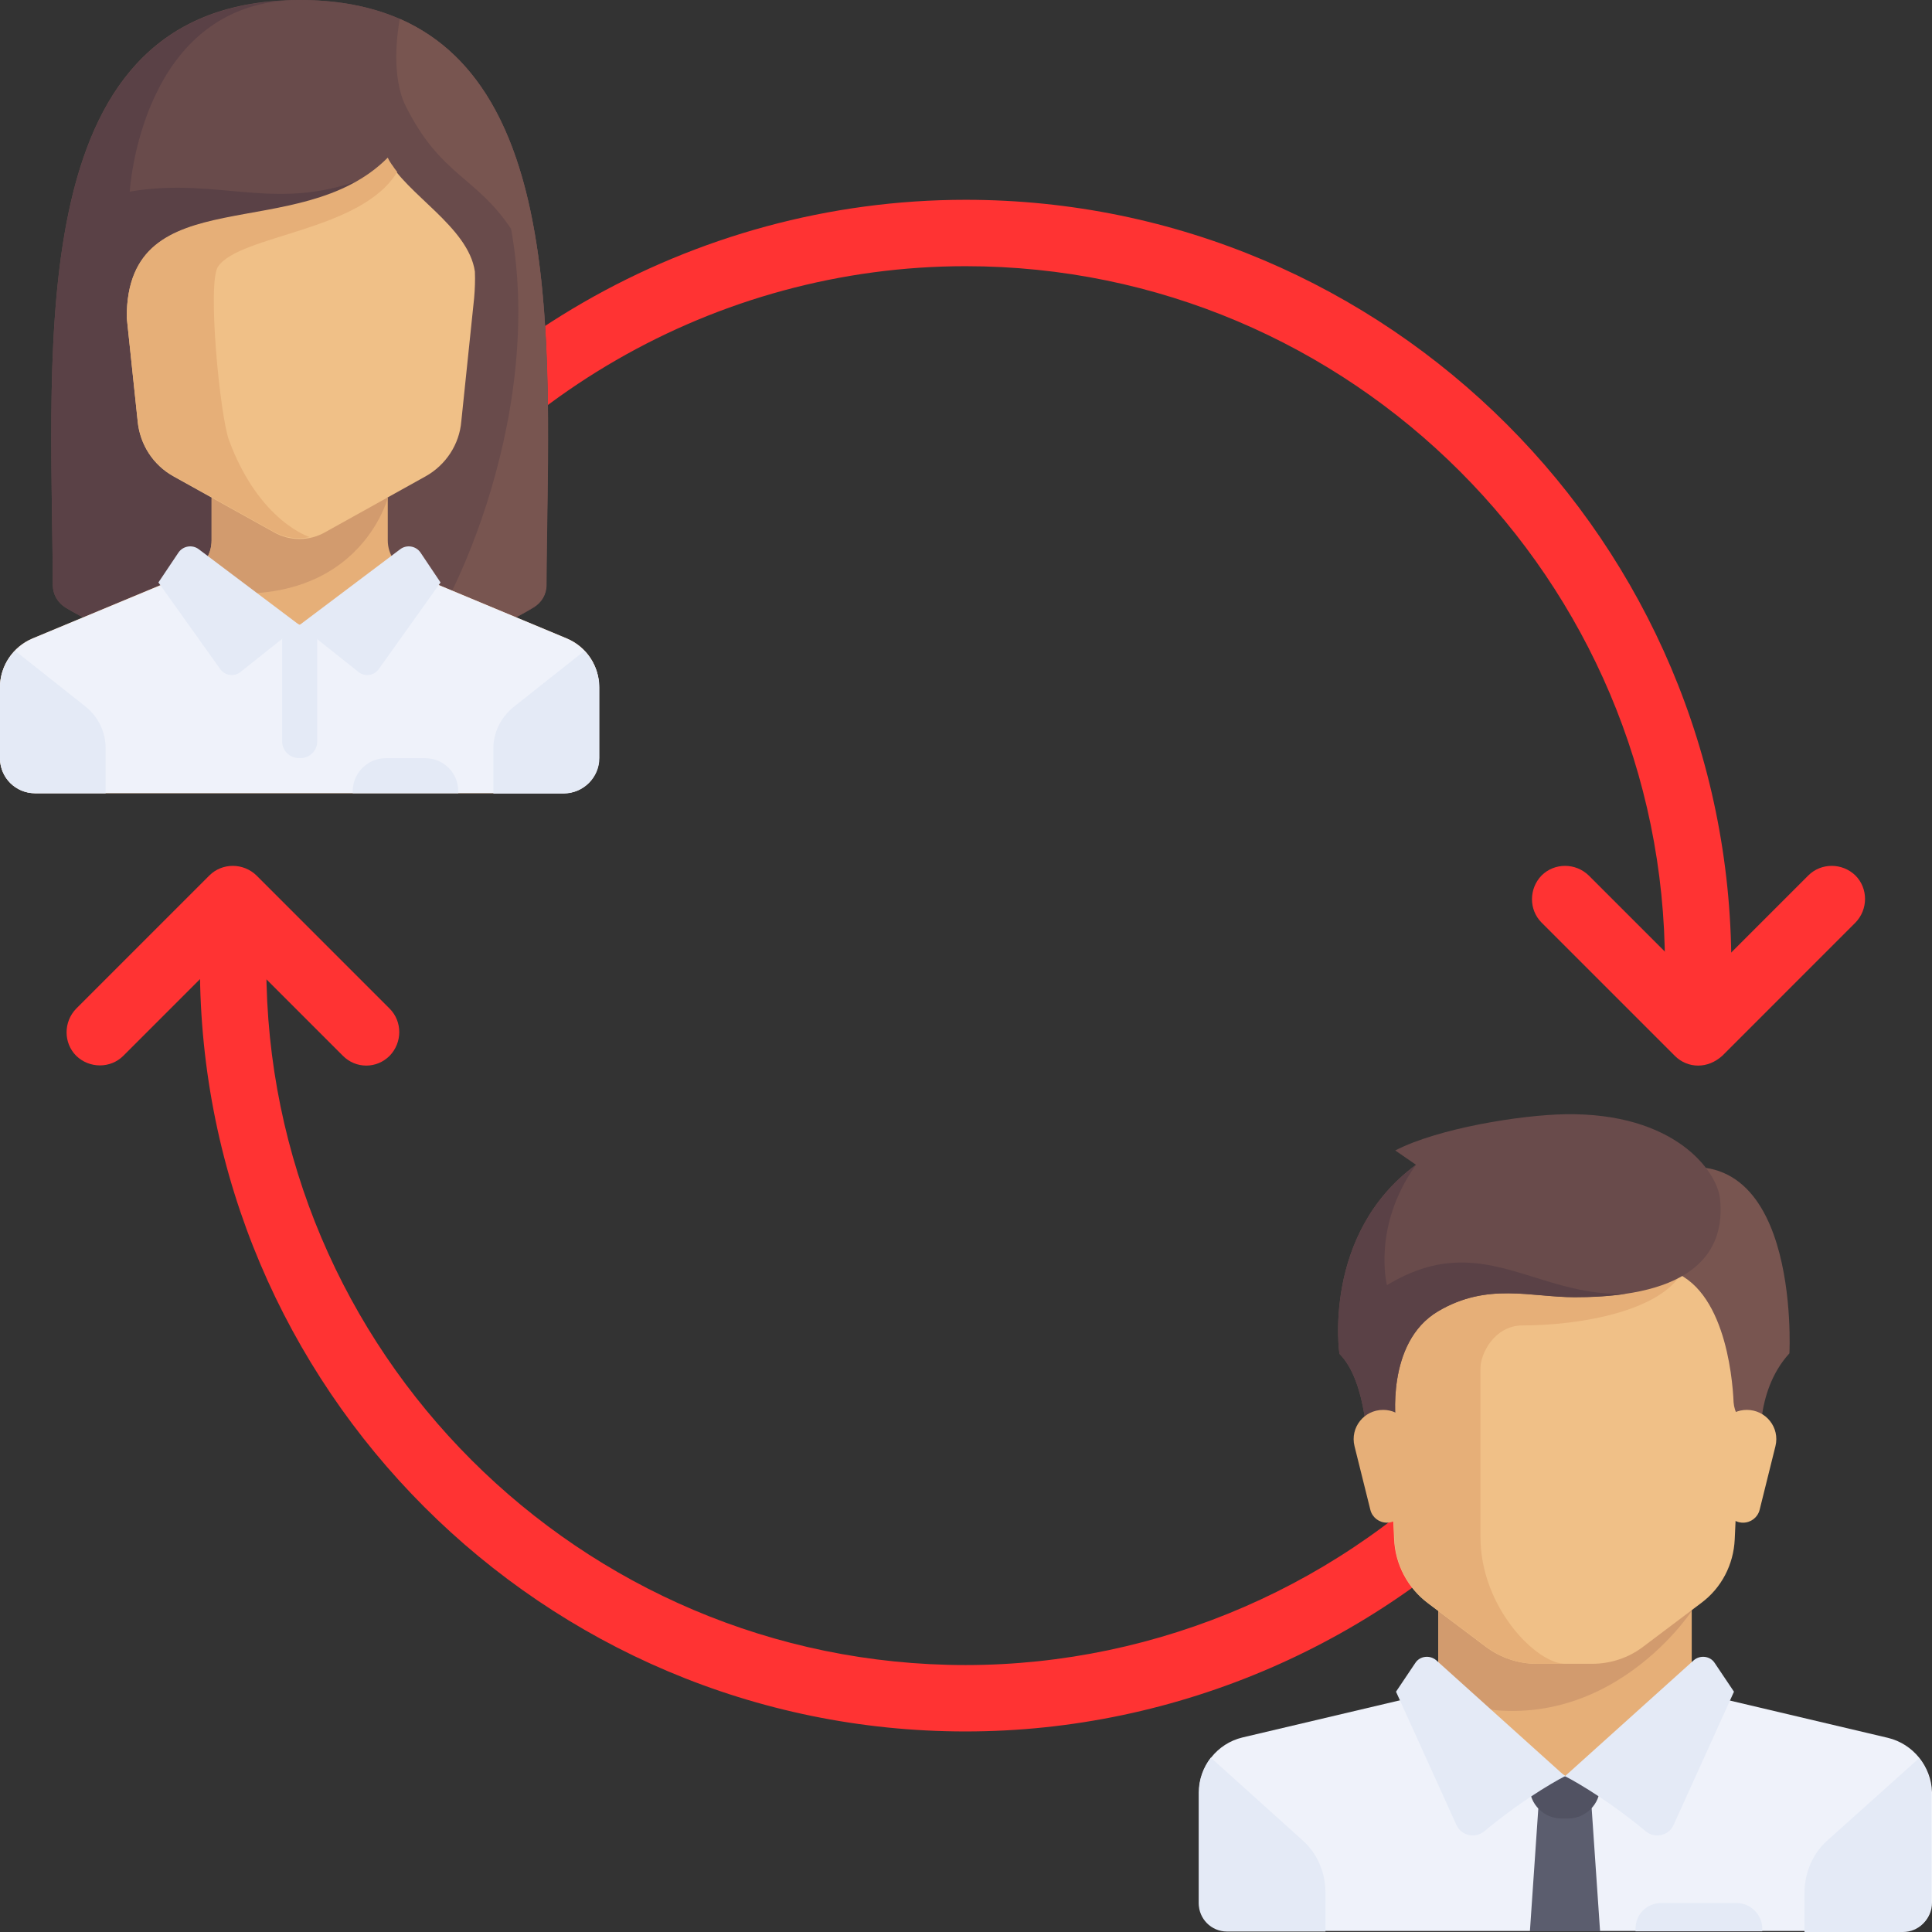 <svg width="82" height="82" viewBox="0 0 82 82" version="1.1" xmlns="http://www.w3.org/2000/svg" xmlns:xlink="http://www.w3.org/1999/xlink" xmlns:figma="http://www.figma.com/figma/ns">
<rect x="0" y="0" width="82" height="82" fill="#333333" stroke="none"/>
<title>&#208;&#152;&#208;&#189;&#208;&#180;&#208;&#184;&#208;&#178;&#208;&#184;&#208;&#180;&#209;&#131;&#208;&#176;&#208;&#187;&#209;&#140;&#208;&#189;&#209;&#139;&#208;&#181; &#208;&#183;&#208;&#176;&#208;&#189;&#209;&#143;&#209;&#130;&#208;&#184;&#209;&#143;</title>
<desc>Created using Figma</desc>
<g id="Canvas" transform="translate(-222 -3356)" figma:type="canvas">
<g id="&#208;&#152;&#208;&#189;&#208;&#180;&#208;&#184;&#208;&#178;&#208;&#184;&#208;&#180;&#209;&#131;&#208;&#176;&#208;&#187;&#209;&#140;&#208;&#189;&#209;&#139;&#208;&#181; &#208;&#183;&#208;&#176;&#208;&#189;&#209;&#143;&#209;&#130;&#208;&#184;&#209;&#143;" figma:type="frame">
<g id="Group" figma:type="frame">
<g id="Vector" figma:type="vector">
<use xlink:href="#path0_fill" transform="translate(234.629 3364.48)" fill="#FF3333"/>
</g>
<g id="Vector" figma:type="vector">
<use xlink:href="#path1_fill" transform="translate(230.485 3395.58)" fill="#FF3333"/>
</g>
</g>
<g id="Vector" figma:type="vector">
<use xlink:href="#path2_fill" transform="translate(283.044 3423.62)" fill="#E6AF78"/>
</g>
<g id="Vector" figma:type="vector">
<use xlink:href="#path3_fill" transform="translate(272.894 3427.71)" fill="#EFF2FA"/>
</g>
<g id="Vector" figma:type="vector">
<use xlink:href="#path4_fill" transform="translate(283.044 3423.62)" fill="#D29B6E"/>
</g>
<g id="Vector" figma:type="vector">
<use xlink:href="#path5_fill" transform="translate(280.642 3409.87)" fill="#F0C087"/>
</g>
<g id="Vector" figma:type="vector">
<use xlink:href="#path6_fill" transform="translate(280.658 3409.87)" fill="#E6AF78"/>
</g>
<g id="Group" figma:type="frame">
<g id="Vector" figma:type="vector">
<use xlink:href="#path7_fill" transform="translate(298.589 3430.62)" fill="#E4EAF6"/>
</g>
<g id="Vector" figma:type="vector">
<use xlink:href="#path8_fill" transform="translate(272.878 3430.6)" fill="#E4EAF6"/>
</g>
</g>
<g id="Vector" figma:type="vector">
<use xlink:href="#path9_fill" transform="translate(286.934 3432.59)" fill="#5B5D6E"/>
</g>
<g id="Vector" figma:type="vector">
<use xlink:href="#path10_fill" transform="translate(286.918 3431.39)" fill="#515262"/>
</g>
<g id="Group" figma:type="frame">
<g id="Vector" figma:type="vector">
<use xlink:href="#path11_fill" transform="translate(281.251 3426.32)" fill="#E4EAF6"/>
</g>
<g id="Vector" figma:type="vector">
<use xlink:href="#path12_fill" transform="translate(288.423 3426.32)" fill="#E4EAF6"/>
</g>
</g>
<g id="Vector" figma:type="vector">
<use xlink:href="#path13_fill" transform="translate(292.041 3405.53)" fill="#785550"/>
</g>
<g id="Vector" figma:type="vector">
<use xlink:href="#path14_fill" transform="translate(294.896 3415.84)" fill="#F0C087"/>
</g>
<g id="Vector" figma:type="vector">
<use xlink:href="#path15_fill" transform="translate(278.793 3403.29)" fill="#694B4B"/>
</g>
<g id="Vector" figma:type="vector">
<use xlink:href="#path16_fill" transform="translate(278.793 3405.44)" fill="#5A4146"/>
</g>
<g id="Vector" figma:type="vector">
<use xlink:href="#path17_fill" transform="translate(279.453 3415.84)" fill="#E6AF78"/>
</g>
<g id="Vector" figma:type="vector">
<use xlink:href="#path18_fill" transform="translate(291.417 3436.77)" fill="#E4EAF6"/>
</g>
<g id="Vector" figma:type="vector">
<use xlink:href="#path19_fill" transform="translate(224.176 3356)" fill="#694B4B"/>
</g>
<g id="Vector" figma:type="vector">
<use xlink:href="#path20_fill" transform="translate(224.176 3356.03)" fill="#5A4146"/>
</g>
<g id="Vector" figma:type="vector">
<use xlink:href="#path21_fill" transform="translate(227.507 3356)" fill="#694B4B"/>
</g>
<g id="Vector" figma:type="vector">
<use xlink:href="#path22_fill" transform="translate(238.82 3356.8)" fill="#785550"/>
</g>
<g id="Vector" figma:type="vector">
<use xlink:href="#path23_fill" transform="translate(222 3377.13)" fill="#E6AF78"/>
</g>
<g id="Vector" figma:type="vector">
<use xlink:href="#path24_fill" transform="translate(222 3380.41)" fill="#EFF2FA"/>
</g>
<g id="Vector" figma:type="vector">
<use xlink:href="#path25_fill" transform="translate(229.012 3377.13)" fill="#D29B6E"/>
</g>
<g id="Group" figma:type="frame">
<g id="Vector" figma:type="vector">
<use xlink:href="#path26_fill" transform="translate(222 3383.62)" fill="#E4EAF6"/>
</g>
<g id="Vector" figma:type="vector">
<use xlink:href="#path27_fill" transform="translate(242.94 3383.63)" fill="#E4EAF6"/>
</g>
<g id="Vector" figma:type="vector">
<use xlink:href="#path28_fill" transform="translate(233.975 3382.54)" fill="#E4EAF6"/>
</g>
<g id="Vector" figma:type="vector">
<use xlink:href="#path29_fill" transform="translate(228.724 3379.19)" fill="#E4EAF6"/>
</g>
<g id="Vector" figma:type="vector">
<use xlink:href="#path30_fill" transform="translate(234.711 3379.19)" fill="#E4EAF6"/>
</g>
</g>
<g id="Vector" figma:type="vector">
<use xlink:href="#path31_fill" transform="translate(227.379 3362.74)" fill="#F0C087"/>
</g>
<g id="Vector" figma:type="vector">
<use xlink:href="#path32_fill" transform="translate(227.379 3362.69)" fill="#E6AF78"/>
</g>
<g id="Vector" figma:type="vector">
<use xlink:href="#path33_fill" transform="translate(236.969 3388.18)" fill="#E4EAF6"/>
</g>
<g id="Group" figma:type="frame">
<g id="Vector" figma:type="vector">
<use xlink:href="#path34_fill" transform="translate(224.826 3392.75)" fill="#FF3333"/>
</g>
<g id="Vector" figma:type="vector">
<use xlink:href="#path35_fill" transform="translate(287.022 3392.75)" fill="#FF3333"/>
</g>
</g>
</g>
</g>
<defs>
<path id="path0_fill" d="M 59.445 33.908C 58.661 33.908 58.036 33.267 58.036 32.499C 58.036 16.137 44.717 2.818 28.355 2.818C 17.789 2.818 7.943 8.501 2.644 17.658C 2.26 18.331 1.379 18.571 0.707 18.171C 0.034 17.786 -0.206 16.922 0.195 16.233C 6.006 6.228 16.78 0 28.355 0C 46.285 0 60.854 14.585 60.854 32.499C 60.854 33.283 60.23 33.908 59.445 33.908Z"/>
<path id="path1_fill" d="M 32.499 33.908C 14.569 33.908 0 19.339 0 1.409C 0 0.624 0.64 -4.88567e-07 1.409 -4.88567e-07C 2.177 -4.88567e-07 2.818 0.64 2.818 1.409C 2.818 17.77 16.137 31.09 32.499 31.09C 40.696 31.09 48.62 27.648 54.208 21.645C 54.736 21.068 55.633 21.036 56.209 21.581C 56.785 22.109 56.817 23.006 56.273 23.582C 50.141 30.146 41.48 33.908 32.499 33.908Z"/>
<path id="path2_fill" d="M 10.758 4.178L 10.758 -9.77135e-07L -1.95427e-06 -9.77135e-07L -1.95427e-06 4.178L 5.379 8.965L 10.758 4.178Z"/>
<path id="path3_fill" d="M 29.233 2.049L 21.837 0.304C 21.725 0.272 21.629 0.24 21.533 0.176L 15.545 3.666L 9.782 -9.77135e-07C 9.638 0.144 9.446 0.24 9.237 0.288L 1.841 2.033C 0.768 2.289 -9.77135e-07 3.25 -9.77135e-07 4.355L -9.77135e-07 9.045C -9.77135e-07 9.702 0.528 10.246 1.201 10.246L 29.905 10.246C 30.562 10.246 31.106 9.718 31.106 9.045L 31.106 4.355C 31.074 3.266 30.306 2.305 29.233 2.049Z"/>
<path id="path4_fill" d="M -1.95427e-06 -9.77135e-07L -1.95427e-06 4.419C 6.772 6.868 10.758 0.752 10.758 0.752L 10.758 -9.77135e-07L -1.95427e-06 -9.77135e-07Z"/>
<path id="path5_fill" d="M -1.95427e-06 0L 0.528 11.463C 0.576 12.535 1.105 13.528 1.953 14.168L 4.419 16.025C 5.043 16.49 5.795 16.746 6.564 16.746L 8.949 16.746C 9.718 16.746 10.486 16.49 11.095 16.025L 13.56 14.168C 14.424 13.528 14.937 12.535 14.985 11.463L 15.513 0L -1.95427e-06 0Z"/>
<path id="path6_fill" d="M 5.971 2.385C 8.357 2.385 11.943 1.793 12.807 0L -9.77135e-07 0L 0.528 11.463C 0.576 12.535 1.105 13.528 1.953 14.168L 4.419 16.025C 5.043 16.49 5.795 16.746 6.564 16.746L 7.765 16.746C 6.564 16.746 4.178 14.36 4.178 11.367C 4.178 9.91 4.178 5.988 4.178 4.194C 4.178 3.586 4.771 2.385 5.971 2.385Z"/>
<path id="path7_fill" d="M 0.993 3.474L 4.867 9.77135e-07C 5.187 0.416 5.379 0.929 5.379 1.489L 5.379 6.18C 5.379 6.836 4.851 7.38 4.178 7.38L -9.77134e-07 7.38L -9.77134e-07 5.731C -9.77134e-07 4.851 0.352 4.034 0.993 3.474Z"/>
<path id="path8_fill" d="M 4.387 3.49L 0.512 0C 0.192 0.416 -1.95427e-06 0.929 -1.95427e-06 1.489L -1.95427e-06 6.18C -1.95427e-06 6.836 0.528 7.38 1.201 7.38L 5.379 7.38L 5.379 5.731C 5.379 4.867 5.027 4.05 4.387 3.49Z"/>
<path id="path9_fill" d="M 2.978 5.379L 9.77135e-07 5.379L 0.368 -9.77134e-07L 2.61 -9.77134e-07L 2.978 5.379Z"/>
<path id="path10_fill" d="M 2.994 -9.77135e-07L 0 -9.77135e-07L 0 0.432C 0 1.185 0.608 1.793 1.361 1.793L 1.633 1.793C 2.385 1.793 2.994 1.185 2.994 0.432L 2.994 -9.77135e-07Z"/>
<path id="path11_fill" d="M 1.713 0.152L 7.172 5.067C 7.172 5.067 5.635 5.836 3.746 7.405C 3.362 7.725 2.77 7.597 2.562 7.133L 9.77135e-07 1.481L 0.816 0.265C 1.009 -0.04 1.441 -0.088 1.713 0.152Z"/>
<path id="path12_fill" d="M 5.459 0.152L -9.77135e-07 5.067C -9.77135e-07 5.067 1.537 5.836 3.426 7.405C 3.81 7.725 4.403 7.597 4.611 7.133L 7.172 1.481L 6.356 0.265C 6.164 -0.04 5.731 -0.088 5.459 0.152Z"/>
<path id="path13_fill" d="M 0 0.37L 0.56 4.324C 3.122 4.836 3.49 8.855 3.538 9.991C 3.554 10.199 3.618 10.408 3.73 10.568L 4.707 12.088C 4.707 12.088 4.371 9.591 5.907 7.91C 5.907 7.926 6.436 -2.016 0 0.37Z"/>
<path id="path14_fill" d="M 2.46 1.537L 1.788 4.242C 1.707 4.563 1.419 4.787 1.083 4.787C 0.715 4.787 0.411 4.515 0.363 4.162L 0.01 1.393C -0.086 0.656 0.491 -1.95427e-06 1.243 -1.95427e-06C 2.06 -1.95427e-06 2.652 0.752 2.46 1.537Z"/>
<path id="path15_fill" d="M 2.426 1.539L 3.306 2.147C -0.696 5.093 0.056 10.168 0.056 10.168C 1.257 11.368 1.257 14.346 1.257 14.346L 2.458 13.146C 2.458 13.146 1.993 9.688 4.251 8.359C 6.348 7.126 8.173 7.766 10.046 7.766C 15.057 7.766 16.45 5.877 16.21 3.588C 16.082 2.403 14.273 -0.078 9.63 0.002C 7.757 0.034 4.251 0.594 2.426 1.539Z"/>
<path id="path16_fill" d="M 2.073 5.107C 2.073 5.107 1.433 2.61 3.306 -1.95427e-06C -0.696 2.946 0.056 8.021 0.056 8.021C 1.257 9.221 1.257 12.199 1.257 12.199L 2.458 10.998C 2.458 10.998 1.993 7.54 4.251 6.212C 6.348 4.979 8.173 5.619 10.046 5.619C 10.863 5.619 11.567 5.571 12.207 5.475C 8.333 5.603 6.06 2.69 2.073 5.107Z"/>
<path id="path17_fill" d="M 0.036 1.537L 0.709 4.242C 0.789 4.563 1.077 4.787 1.413 4.787C 1.781 4.787 2.086 4.515 2.134 4.162L 2.486 1.393C 2.582 0.656 2.006 -1.95427e-06 1.253 -1.95427e-06C 0.437 -1.95427e-06 -0.156 0.752 0.036 1.537Z"/>
<path id="path18_fill" d="M 4.291 9.10027e-15L 1.089 9.10027e-15C 0.48 9.10027e-15 9.77134e-07 0.48 9.77134e-07 1.089L 9.77134e-07 1.201L 5.379 1.201L 5.379 1.089C 5.379 0.496 4.883 9.10027e-15 4.291 9.10027e-15Z"/>
<path id="path19_fill" d="M 10.536 0C -1.295 0 0.018 14.408 0.066 24.831C 0.066 25.231 0.274 25.583 0.61 25.791C 1.923 26.576 5.525 28.433 10.536 28.433C 15.547 28.433 19.149 26.576 20.462 25.791C 20.798 25.583 21.006 25.231 21.006 24.831C 21.07 14.408 22.383 0 10.536 0Z"/>
<path id="path20_fill" d="M 9.783 4.77116e-10C -1.232 0.608 0.017 14.601 0.065 24.799C 0.065 25.199 0.273 25.551 0.61 25.759C 1.922 26.544 5.524 28.401 10.535 28.401L 13.529 7.444"/>
<path id="path21_fill" d="M 7.204 0C 0.464 0 2.44284e-07 8.133 2.44284e-07 8.133C 3.874 7.476 6.26 9.109 10.198 7.476L 7.204 28.433C 12.215 28.433 15.817 26.576 17.13 25.791C 17.466 25.583 17.674 25.231 17.674 24.831C 17.738 14.408 19.051 0 7.204 0Z"/>
<path id="path22_fill" d="M 6.378 24.03C 6.426 15.065 7.386 3.17 0.15 0C 0.022 0.656 -0.202 2.481 0.39 3.682C 1.879 6.676 3.384 6.676 4.873 8.917C 6.362 17.146 2.007 25.887 0.566 27.072C 3.128 26.463 4.969 25.503 5.817 24.975C 6.17 24.782 6.378 24.43 6.378 24.03Z"/>
<path id="path23_fill" d="M 24.062 5.971L 17.386 3.186C 16.826 2.946 16.458 2.401 16.458 1.809L 16.458 0L 8.981 0L 8.981 1.809C 8.981 2.417 8.613 2.962 8.053 3.186L 1.377 5.971C 0.544 6.324 0 7.14 0 8.037L 0 11.046C 0 11.879 0.672 12.535 1.489 12.535L 23.934 12.535C 24.767 12.535 25.423 11.863 25.423 11.046L 25.423 8.053C 25.439 7.14 24.895 6.324 24.062 5.971Z"/>
<path id="path24_fill" d="M 24.062 2.69L 17.61 0L 12.727 2.113L 7.845 0L 1.377 2.69C 0.544 3.042 0 3.858 0 4.755L 0 7.765C 0 8.597 0.672 9.253 1.489 9.253L 23.934 9.253C 24.767 9.253 25.423 8.581 25.423 7.765L 25.423 4.771C 25.439 3.858 24.895 3.042 24.062 2.69Z"/>
<path id="path25_fill" d="M 9.446 0L 1.969 0L 1.969 1.809C 1.969 2.417 1.601 2.962 1.041 3.186L -1.22142e-07 3.618C 7.989 5.667 9.446 0 9.446 0Z"/>
<path id="path26_fill" d="M 3.65 2.385L 0.64 0C 0.24 0.416 0 0.961 0 1.569L 0 4.563C 0 5.395 0.672 6.052 1.489 6.052L 4.483 6.052L 4.483 4.13C 4.483 3.458 4.178 2.818 3.65 2.385Z"/>
<path id="path27_fill" d="M 4.499 4.547L 4.499 1.553C 4.499 0.961 4.258 0.4 3.858 9.77135e-07L 0.848 2.385C 0.32 2.818 4.88567e-07 3.458 4.88567e-07 4.13L 4.88567e-07 6.052L 2.994 6.052C 3.826 6.036 4.499 5.363 4.499 4.547Z"/>
<path id="path28_fill" d="M 0.784 5.635L 0.704 5.635C 0.32 5.635 4.88567e-07 5.315 4.88567e-07 4.931L 4.88567e-07 4.88567e-07L 1.489 4.88567e-07L 1.489 4.931C 1.489 5.315 1.169 5.635 0.784 5.635Z"/>
<path id="path29_fill" d="M 5.987 3.34L 1.713 0.122C 1.441 -0.086 1.041 -0.022 0.848 0.266L -1.13753e-15 1.531L 2.626 5.213C 2.818 5.485 3.218 5.549 3.49 5.325L 5.987 3.34Z"/>
<path id="path30_fill" d="M 2.44284e-07 3.34L 4.274 0.122C 4.547 -0.086 4.947 -0.022 5.139 0.266L 5.987 1.531L 3.362 5.213C 3.17 5.485 2.77 5.549 2.497 5.325L 2.44284e-07 3.34Z"/>
<path id="path31_fill" d="M 11.079 -2.44284e-07C 7.332 3.746 -2.44284e-07 0.752 -2.44284e-07 6.74L 0.464 11.143C 0.56 12.135 1.121 13 1.985 13.48L 6.244 15.849C 6.916 16.233 7.749 16.233 8.421 15.849L 12.679 13.48C 13.544 13 14.12 12.119 14.2 11.143L 14.745 5.907C 14.777 5.539 14.793 5.155 14.777 4.787C 14.505 2.882 11.831 1.489 11.079 -2.44284e-07Z"/>
<path id="path32_fill" d="M -2.44284e-07 6.772L 0.464 11.175C 0.56 12.167 1.121 13.032 1.985 13.512L 6.244 15.881C 6.708 16.137 7.252 16.218 7.765 16.105C 7.765 16.105 5.619 15.449 4.339 11.991C 3.954 10.934 3.41 5.315 3.874 4.627C 4.803 3.266 9.958 3.138 11.479 0.608C 11.399 0.512 11.335 0.416 11.271 0.32L 11.255 0.304C 11.191 0.208 11.127 0.112 11.079 -1.22142e-07C 7.332 3.778 -2.44284e-07 0.784 -2.44284e-07 6.772Z"/>
<path id="path33_fill" d="M 3.074 0L 1.409 0C 0.624 0 0 0.64 0 1.409L 0 1.489L 4.483 1.489L 4.483 1.409C 4.483 0.624 3.858 0 3.074 0Z"/>
<path id="path34_fill" d="M 12.719 8.477C 12.351 8.477 11.999 8.333 11.727 8.061L 7.068 3.402L 2.409 8.061C 1.865 8.605 0.969 8.605 0.408 8.061C -0.136 7.516 -0.136 6.62 0.408 6.06L 6.06 0.408C 6.604 -0.136 7.5 -0.136 8.061 0.408L 13.712 6.06C 14.256 6.604 14.256 7.5 13.712 8.061C 13.44 8.333 13.088 8.477 12.719 8.477Z"/>
<path id="path35_fill" d="M 7.052 8.477C 6.684 8.477 6.332 8.333 6.06 8.061L 0.408 2.409C -0.136 1.865 -0.136 0.969 0.408 0.408C 0.953 -0.136 1.849 -0.136 2.409 0.408L 7.068 5.067L 11.727 0.408C 12.271 -0.136 13.168 -0.136 13.728 0.408C 14.272 0.953 14.272 1.849 13.728 2.409L 8.077 8.061C 7.773 8.333 7.42 8.477 7.052 8.477Z"/>
</defs>
</svg>
